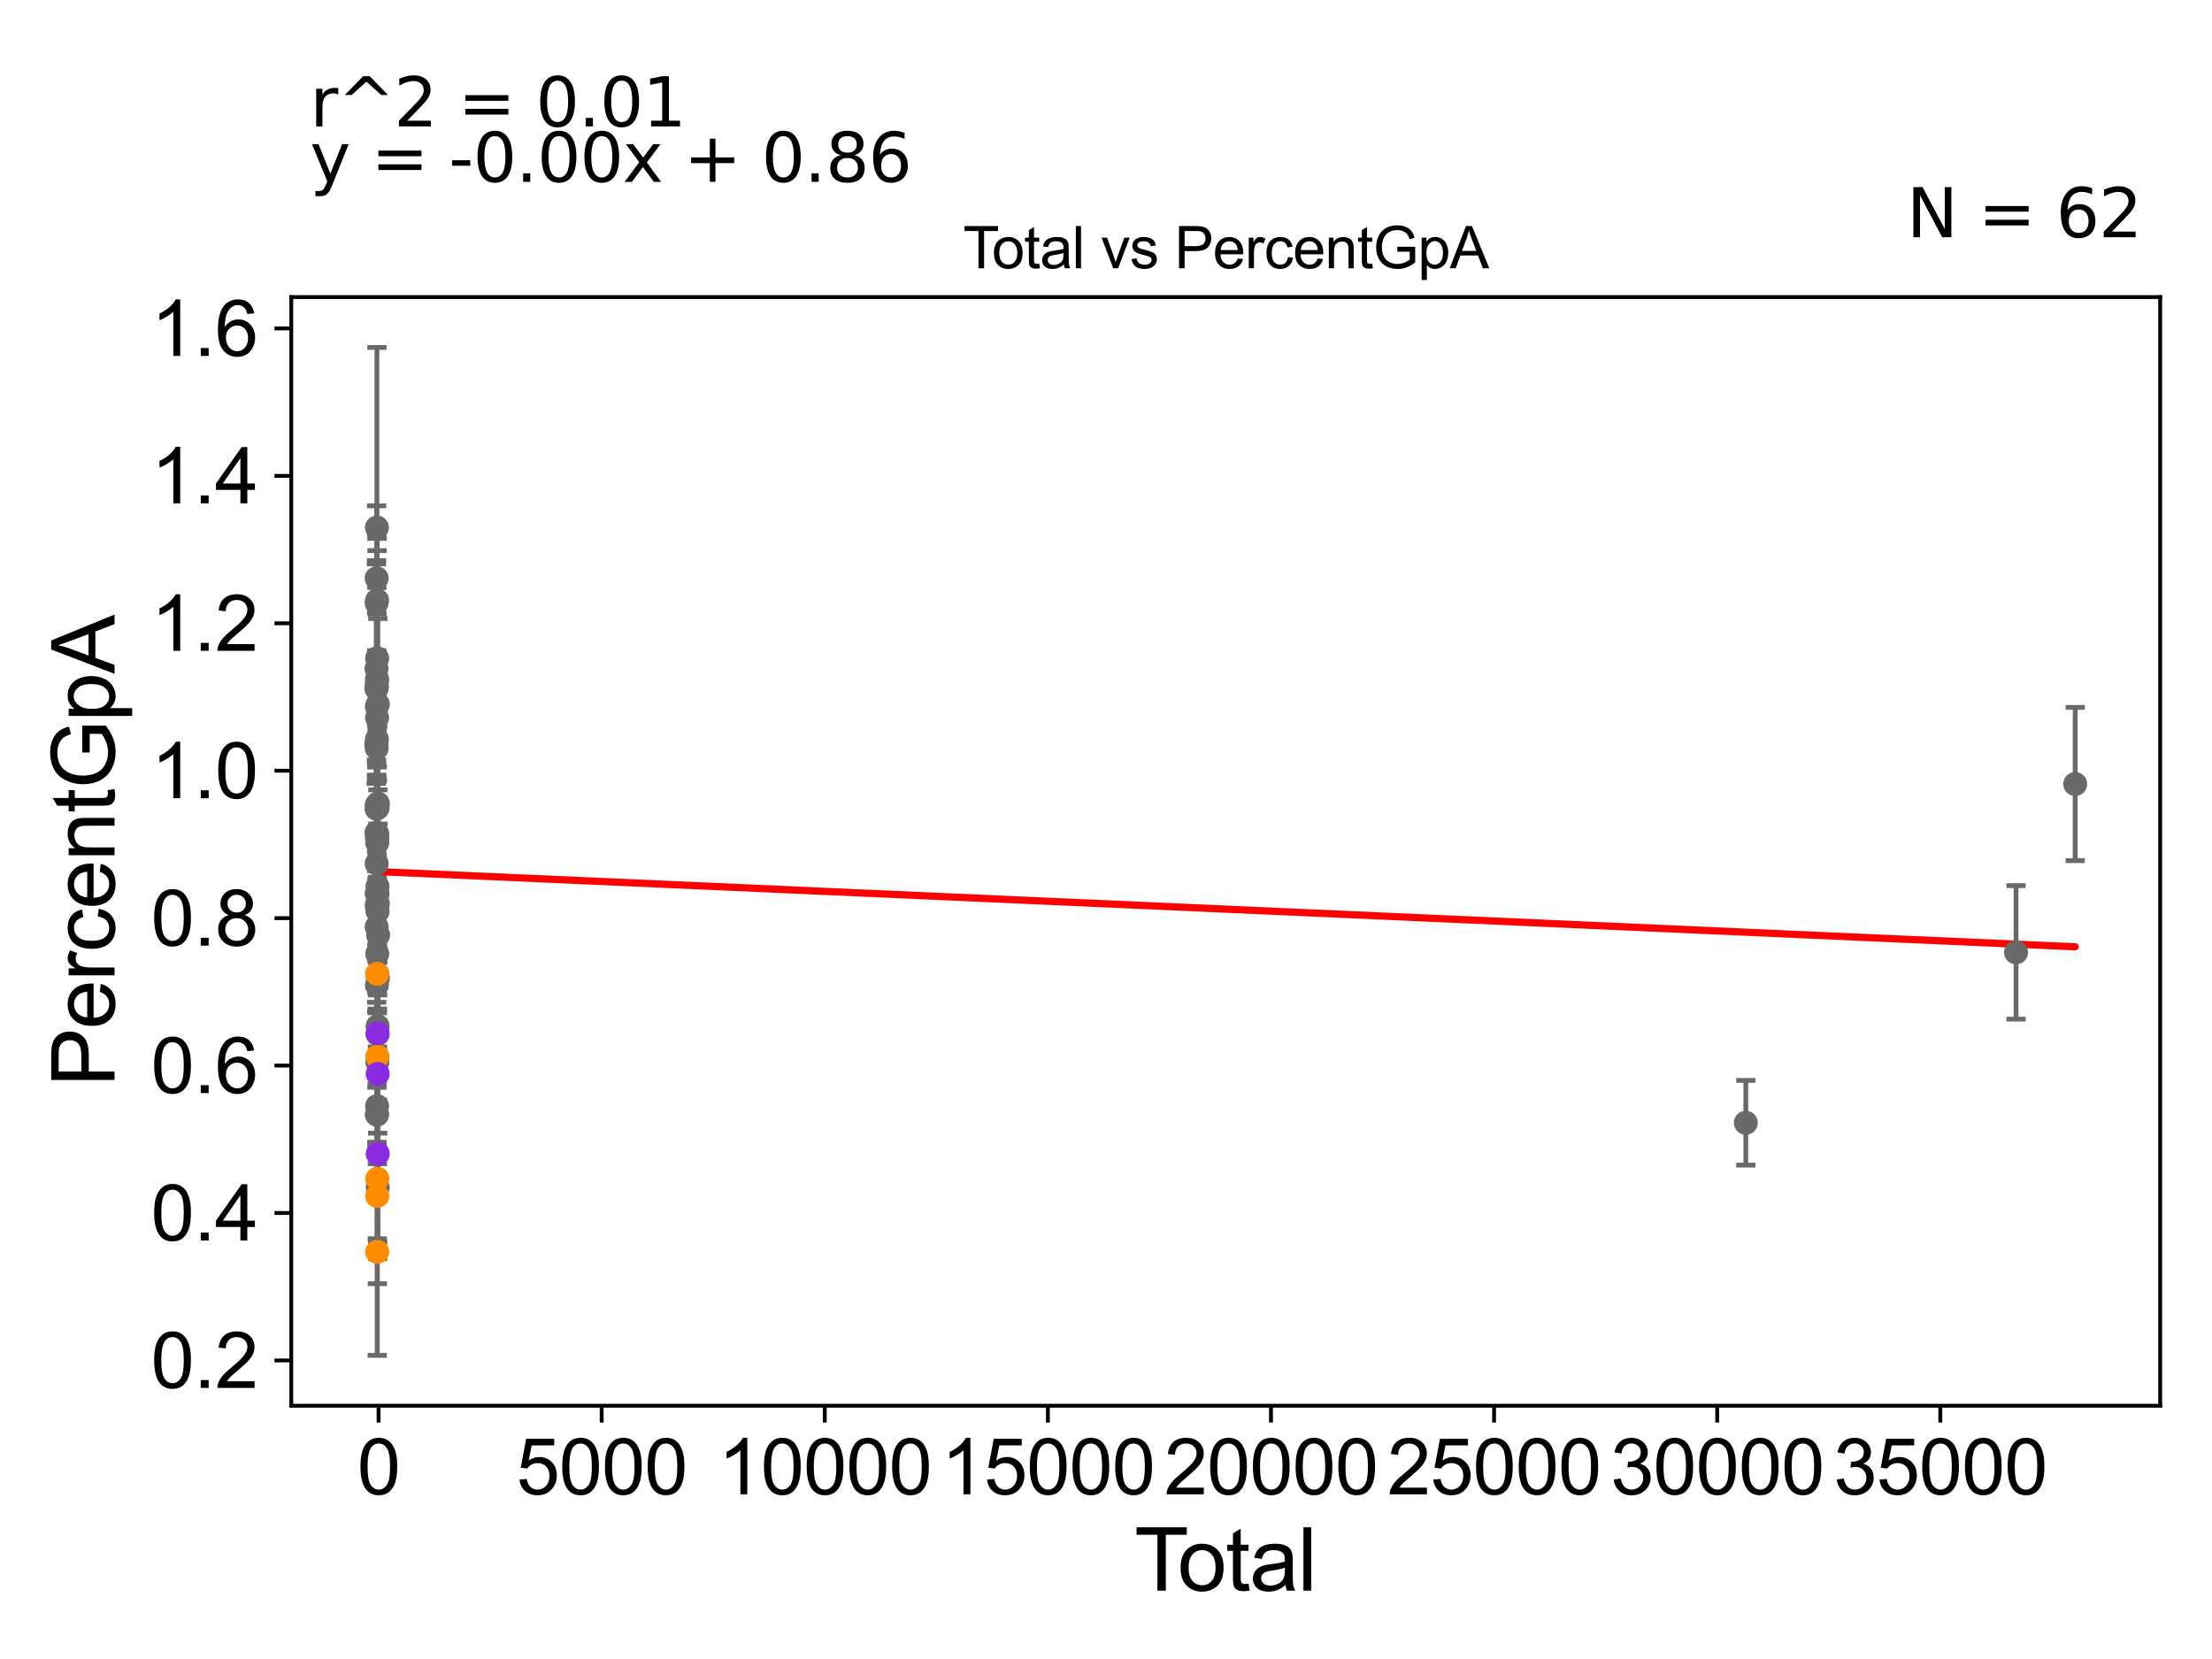 <?xml version="1.0" encoding="utf-8" standalone="no"?>
<!DOCTYPE svg PUBLIC "-//W3C//DTD SVG 1.1//EN"
  "http://www.w3.org/Graphics/SVG/1.1/DTD/svg11.dtd">
<svg xmlns:xlink="http://www.w3.org/1999/xlink" width="460.8pt" height="345.6pt" viewBox="0 0 460.8 345.6" xmlns="http://www.w3.org/2000/svg" version="1.1">
 <defs>
  <style type="text/css">*{stroke-linejoin: round; stroke-linecap: butt}</style>
 </defs>
 <g id="figure_1">
  <g id="patch_1">
   <path d="M 0 345.6 
L 460.8 345.6 
L 460.8 0 
L 0 0 
z
" style="fill: #ffffff"/>
  </g>
  <g id="axes_1">
   <g id="patch_2">
    <path d="M 60.68 292.84 
L 450 292.84 
L 450 61.886 
L 60.68 61.886 
z
" style="fill: #ffffff"/>
   </g>
   <g id="PathCollection_1">
    <defs>
     <path id="m7469d63d79" d="M 0 1.118 
C 0.297 1.118 0.581 1 0.791 0.791 
C 1 0.581 1.118 0.297 1.118 0 
C 1.118 -0.297 1 -0.581 0.791 -0.791 
C 0.581 -1 0.297 -1.118 0 -1.118 
C -0.297 -1.118 -0.581 -1 -0.791 -0.791 
C -1 -0.581 -1.118 -0.297 -1.118 0 
C -1.118 0.297 -1 0.581 -0.791 0.791 
C -0.581 1 -0.297 1.118 0 1.118 
z
" style="stroke: #696969"/>
    </defs>
    <g clip-path="url(#p3b748527e4)">
     <use xlink:href="#m7469d63d79" x="78.376" y="155.015" style="fill: #696969; stroke: #696969"/>
     <use xlink:href="#m7469d63d79" x="78.556" y="230.427" style="fill: #696969; stroke: #696969"/>
     <use xlink:href="#m7469d63d79" x="419.98" y="198.399" style="fill: #696969; stroke: #696969"/>
     <use xlink:href="#m7469d63d79" x="78.567" y="137.132" style="fill: #696969; stroke: #696969"/>
     <use xlink:href="#m7469d63d79" x="78.567" y="175.317" style="fill: #696969; stroke: #696969"/>
     <use xlink:href="#m7469d63d79" x="78.584" y="198.688" style="fill: #696969; stroke: #696969"/>
     <use xlink:href="#m7469d63d79" x="78.594" y="175.524" style="fill: #696969; stroke: #696969"/>
     <use xlink:href="#m7469d63d79" x="78.599" y="173.715" style="fill: #696969; stroke: #696969"/>
     <use xlink:href="#m7469d63d79" x="78.603" y="174.341" style="fill: #696969; stroke: #696969"/>
     <use xlink:href="#m7469d63d79" x="78.605" y="202.89" style="fill: #696969; stroke: #696969"/>
     <use xlink:href="#m7469d63d79" x="78.611" y="221.26" style="fill: #696969; stroke: #696969"/>
     <use xlink:href="#m7469d63d79" x="78.634" y="184.68" style="fill: #696969; stroke: #696969"/>
     <use xlink:href="#m7469d63d79" x="78.65" y="186.19" style="fill: #696969; stroke: #696969"/>
     <use xlink:href="#m7469d63d79" x="78.659" y="189.844" style="fill: #696969; stroke: #696969"/>
     <use xlink:href="#m7469d63d79" x="78.662" y="213.762" style="fill: #696969; stroke: #696969"/>
     <use xlink:href="#m7469d63d79" x="78.666" y="215.44" style="fill: #696969; stroke: #696969"/>
     <use xlink:href="#m7469d63d79" x="78.675" y="168.273" style="fill: #696969; stroke: #696969"/>
     <use xlink:href="#m7469d63d79" x="78.682" y="247.387" style="fill: #696969; stroke: #696969"/>
     <use xlink:href="#m7469d63d79" x="78.712" y="188.233" style="fill: #696969; stroke: #696969"/>
     <use xlink:href="#m7469d63d79" x="78.714" y="146.699" style="fill: #696969; stroke: #696969"/>
     <use xlink:href="#m7469d63d79" x="78.722" y="167.387" style="fill: #696969; stroke: #696969"/>
     <use xlink:href="#m7469d63d79" x="78.732" y="203.781" style="fill: #696969; stroke: #696969"/>
     <use xlink:href="#m7469d63d79" x="78.772" y="194.803" style="fill: #696969; stroke: #696969"/>
     <use xlink:href="#m7469d63d79" x="363.686" y="233.892" style="fill: #696969; stroke: #696969"/>
     <use xlink:href="#m7469d63d79" x="78.555" y="189.227" style="fill: #696969; stroke: #696969"/>
     <use xlink:href="#m7469d63d79" x="78.552" y="125.057" style="fill: #696969; stroke: #696969"/>
     <use xlink:href="#m7469d63d79" x="78.556" y="232.071" style="fill: #696969; stroke: #696969"/>
     <use xlink:href="#m7469d63d79" x="78.55" y="149.499" style="fill: #696969; stroke: #696969"/>
     <use xlink:href="#m7469d63d79" x="78.415" y="143.441" style="fill: #696969; stroke: #696969"/>
     <use xlink:href="#m7469d63d79" x="78.422" y="173.454" style="fill: #696969; stroke: #696969"/>
     <use xlink:href="#m7469d63d79" x="78.436" y="139.257" style="fill: #696969; stroke: #696969"/>
     <use xlink:href="#m7469d63d79" x="78.441" y="155.017" style="fill: #696969; stroke: #696969"/>
     <use xlink:href="#m7469d63d79" x="78.449" y="168.468" style="fill: #696969; stroke: #696969"/>
     <use xlink:href="#m7469d63d79" x="78.454" y="125.583" style="fill: #696969; stroke: #696969"/>
     <use xlink:href="#m7469d63d79" x="78.457" y="143.266" style="fill: #696969; stroke: #696969"/>
     <use xlink:href="#m7469d63d79" x="78.46" y="120.453" style="fill: #696969; stroke: #696969"/>
     <use xlink:href="#m7469d63d79" x="78.464" y="193.1" style="fill: #696969; stroke: #696969"/>
     <use xlink:href="#m7469d63d79" x="78.464" y="186.114" style="fill: #696969; stroke: #696969"/>
     <use xlink:href="#m7469d63d79" x="78.469" y="179.908" style="fill: #696969; stroke: #696969"/>
     <use xlink:href="#m7469d63d79" x="78.472" y="143.019" style="fill: #696969; stroke: #696969"/>
     <use xlink:href="#m7469d63d79" x="78.55" y="167.646" style="fill: #696969; stroke: #696969"/>
     <use xlink:href="#m7469d63d79" x="78.478" y="155.84" style="fill: #696969; stroke: #696969"/>
     <use xlink:href="#m7469d63d79" x="432.304" y="163.323" style="fill: #696969; stroke: #696969"/>
     <use xlink:href="#m7469d63d79" x="78.543" y="141.405" style="fill: #696969; stroke: #696969"/>
     <use xlink:href="#m7469d63d79" x="78.495" y="143.025" style="fill: #696969; stroke: #696969"/>
     <use xlink:href="#m7469d63d79" x="78.505" y="147.166" style="fill: #696969; stroke: #696969"/>
     <use xlink:href="#m7469d63d79" x="78.508" y="167.693" style="fill: #696969; stroke: #696969"/>
     <use xlink:href="#m7469d63d79" x="78.513" y="205.243" style="fill: #696969; stroke: #696969"/>
     <use xlink:href="#m7469d63d79" x="78.531" y="141.991" style="fill: #696969; stroke: #696969"/>
     <use xlink:href="#m7469d63d79" x="78.519" y="232.225" style="fill: #696969; stroke: #696969"/>
     <use xlink:href="#m7469d63d79" x="78.514" y="153.997" style="fill: #696969; stroke: #696969"/>
     <use xlink:href="#m7469d63d79" x="78.487" y="188.514" style="fill: #696969; stroke: #696969"/>
     <use xlink:href="#m7469d63d79" x="78.516" y="109.893" style="fill: #696969; stroke: #696969"/>
     <use xlink:href="#m7469d63d79" x="78.515" y="174.518" style="fill: #696969; stroke: #696969"/>
    </g>
   </g>
   <g id="PathCollection_2">
    <defs>
     <path id="m182f2e631d" d="M 0 1.118 
C 0.297 1.118 0.581 1 0.791 0.791 
C 1 0.581 1.118 0.297 1.118 0 
C 1.118 -0.297 1 -0.581 0.791 -0.791 
C 0.581 -1 0.297 -1.118 0 -1.118 
C -0.297 -1.118 -0.581 -1 -0.791 -0.791 
C -1 -0.581 -1.118 -0.297 -1.118 0 
C -1.118 0.297 -1 0.581 -0.791 0.791 
C -0.581 1 -0.297 1.118 0 1.118 
z
" style="stroke: #ff8c00"/>
    </defs>
    <g clip-path="url(#p3b748527e4)">
     <use xlink:href="#m182f2e631d" x="78.613" y="245.551" style="fill: #ff8c00; stroke: #ff8c00"/>
     <use xlink:href="#m182f2e631d" x="78.578" y="260.776" style="fill: #ff8c00; stroke: #ff8c00"/>
     <use xlink:href="#m182f2e631d" x="78.591" y="249.138" style="fill: #ff8c00; stroke: #ff8c00"/>
     <use xlink:href="#m182f2e631d" x="78.622" y="220.08" style="fill: #ff8c00; stroke: #ff8c00"/>
     <use xlink:href="#m182f2e631d" x="78.57" y="202.871" style="fill: #ff8c00; stroke: #ff8c00"/>
    </g>
   </g>
   <g id="PathCollection_3">
    <defs>
     <path id="m380b9f3a0f" d="M 0 1.118 
C 0.297 1.118 0.581 1 0.791 0.791 
C 1 0.581 1.118 0.297 1.118 0 
C 1.118 -0.297 1 -0.581 0.791 -0.791 
C 0.581 -1 0.297 -1.118 0 -1.118 
C -0.297 -1.118 -0.581 -1 -0.791 -0.791 
C -1 -0.581 -1.118 -0.297 -1.118 0 
C -1.118 0.297 -1 0.581 -0.791 0.791 
C -0.581 1 -0.297 1.118 0 1.118 
z
" style="stroke: #8a2be2"/>
    </defs>
    <g clip-path="url(#p3b748527e4)">
     <use xlink:href="#m380b9f3a0f" x="78.696" y="240.356" style="fill: #8a2be2; stroke: #8a2be2"/>
     <use xlink:href="#m380b9f3a0f" x="78.665" y="215.263" style="fill: #8a2be2; stroke: #8a2be2"/>
     <use xlink:href="#m380b9f3a0f" x="78.68" y="223.712" style="fill: #8a2be2; stroke: #8a2be2"/>
    </g>
   </g>
   <g id="matplotlib.axis_1">
    <g id="xtick_1">
     <g id="line2d_1">
      <defs>
       <path id="mbe12d30ec5" d="M 0 0 
L 0 3.5 
" style="stroke: #000000; stroke-width: 0.8"/>
      </defs>
      <g>
       <use xlink:href="#mbe12d30ec5" x="78.862" y="292.84" style="stroke: #000000; stroke-width: 0.8"/>
      </g>
     </g>
     <g id="text_1">
      <!-- 0 -->
      <g transform="translate(74.413 311.293)scale(0.16 -0.16)">
       <defs>
        <path id="ArialMT-30" d="M 266 2259 
Q 266 3072 433 3567 
Q 600 4063 929 4331 
Q 1259 4600 1759 4600 
Q 2128 4600 2406 4451 
Q 2684 4303 2865 4023 
Q 3047 3744 3150 3342 
Q 3253 2941 3253 2259 
Q 3253 1453 3087 958 
Q 2922 463 2592 192 
Q 2263 -78 1759 -78 
Q 1097 -78 719 397 
Q 266 969 266 2259 
z
M 844 2259 
Q 844 1131 1108 757 
Q 1372 384 1759 384 
Q 2147 384 2411 759 
Q 2675 1134 2675 2259 
Q 2675 3391 2411 3762 
Q 2147 4134 1753 4134 
Q 1366 4134 1134 3806 
Q 844 3388 844 2259 
z
" transform="scale(0.016)"/>
       </defs>
       <use xlink:href="#ArialMT-30"/>
      </g>
     </g>
    </g>
    <g id="xtick_2">
     <g id="line2d_2">
      <g>
       <use xlink:href="#mbe12d30ec5" x="125.339" y="292.84" style="stroke: #000000; stroke-width: 0.8"/>
      </g>
     </g>
     <g id="text_2">
      <!-- 5000 -->
      <g transform="translate(107.544 311.293)scale(0.16 -0.16)">
       <defs>
        <path id="ArialMT-35" d="M 266 1200 
L 856 1250 
Q 922 819 1161 601 
Q 1400 384 1738 384 
Q 2144 384 2425 690 
Q 2706 997 2706 1503 
Q 2706 1984 2436 2262 
Q 2166 2541 1728 2541 
Q 1456 2541 1237 2417 
Q 1019 2294 894 2097 
L 366 2166 
L 809 4519 
L 3088 4519 
L 3088 3981 
L 1259 3981 
L 1013 2750 
Q 1425 3038 1878 3038 
Q 2478 3038 2890 2622 
Q 3303 2206 3303 1553 
Q 3303 931 2941 478 
Q 2500 -78 1738 -78 
Q 1113 -78 717 272 
Q 322 622 266 1200 
z
" transform="scale(0.016)"/>
       </defs>
       <use xlink:href="#ArialMT-35"/>
       <use xlink:href="#ArialMT-30" x="55.615"/>
       <use xlink:href="#ArialMT-30" x="111.23"/>
       <use xlink:href="#ArialMT-30" x="166.846"/>
      </g>
     </g>
    </g>
    <g id="xtick_3">
     <g id="line2d_3">
      <g>
       <use xlink:href="#mbe12d30ec5" x="171.816" y="292.84" style="stroke: #000000; stroke-width: 0.8"/>
      </g>
     </g>
     <g id="text_3">
      <!-- 10000 -->
      <g transform="translate(149.572 311.293)scale(0.16 -0.16)">
       <defs>
        <path id="ArialMT-31" d="M 2384 0 
L 1822 0 
L 1822 3584 
Q 1619 3391 1289 3197 
Q 959 3003 697 2906 
L 697 3450 
Q 1169 3672 1522 3987 
Q 1875 4303 2022 4600 
L 2384 4600 
L 2384 0 
z
" transform="scale(0.016)"/>
       </defs>
       <use xlink:href="#ArialMT-31"/>
       <use xlink:href="#ArialMT-30" x="55.615"/>
       <use xlink:href="#ArialMT-30" x="111.23"/>
       <use xlink:href="#ArialMT-30" x="166.846"/>
       <use xlink:href="#ArialMT-30" x="222.461"/>
      </g>
     </g>
    </g>
    <g id="xtick_4">
     <g id="line2d_4">
      <g>
       <use xlink:href="#mbe12d30ec5" x="218.293" y="292.84" style="stroke: #000000; stroke-width: 0.8"/>
      </g>
     </g>
     <g id="text_4">
      <!-- 15000 -->
      <g transform="translate(196.049 311.293)scale(0.16 -0.16)">
       <use xlink:href="#ArialMT-31"/>
       <use xlink:href="#ArialMT-35" x="55.615"/>
       <use xlink:href="#ArialMT-30" x="111.23"/>
       <use xlink:href="#ArialMT-30" x="166.846"/>
       <use xlink:href="#ArialMT-30" x="222.461"/>
      </g>
     </g>
    </g>
    <g id="xtick_5">
     <g id="line2d_5">
      <g>
       <use xlink:href="#mbe12d30ec5" x="264.77" y="292.84" style="stroke: #000000; stroke-width: 0.8"/>
      </g>
     </g>
     <g id="text_5">
      <!-- 20000 -->
      <g transform="translate(242.526 311.293)scale(0.16 -0.16)">
       <defs>
        <path id="ArialMT-32" d="M 3222 541 
L 3222 0 
L 194 0 
Q 188 203 259 391 
Q 375 700 629 1000 
Q 884 1300 1366 1694 
Q 2113 2306 2375 2664 
Q 2638 3022 2638 3341 
Q 2638 3675 2398 3904 
Q 2159 4134 1775 4134 
Q 1369 4134 1125 3890 
Q 881 3647 878 3216 
L 300 3275 
Q 359 3922 746 4261 
Q 1134 4600 1788 4600 
Q 2447 4600 2831 4234 
Q 3216 3869 3216 3328 
Q 3216 3053 3103 2787 
Q 2991 2522 2730 2228 
Q 2469 1934 1863 1422 
Q 1356 997 1212 845 
Q 1069 694 975 541 
L 3222 541 
z
" transform="scale(0.016)"/>
       </defs>
       <use xlink:href="#ArialMT-32"/>
       <use xlink:href="#ArialMT-30" x="55.615"/>
       <use xlink:href="#ArialMT-30" x="111.23"/>
       <use xlink:href="#ArialMT-30" x="166.846"/>
       <use xlink:href="#ArialMT-30" x="222.461"/>
      </g>
     </g>
    </g>
    <g id="xtick_6">
     <g id="line2d_6">
      <g>
       <use xlink:href="#mbe12d30ec5" x="311.247" y="292.84" style="stroke: #000000; stroke-width: 0.8"/>
      </g>
     </g>
     <g id="text_6">
      <!-- 25000 -->
      <g transform="translate(289.003 311.293)scale(0.16 -0.16)">
       <use xlink:href="#ArialMT-32"/>
       <use xlink:href="#ArialMT-35" x="55.615"/>
       <use xlink:href="#ArialMT-30" x="111.23"/>
       <use xlink:href="#ArialMT-30" x="166.846"/>
       <use xlink:href="#ArialMT-30" x="222.461"/>
      </g>
     </g>
    </g>
    <g id="xtick_7">
     <g id="line2d_7">
      <g>
       <use xlink:href="#mbe12d30ec5" x="357.724" y="292.84" style="stroke: #000000; stroke-width: 0.8"/>
      </g>
     </g>
     <g id="text_7">
      <!-- 30000 -->
      <g transform="translate(335.48 311.293)scale(0.16 -0.16)">
       <defs>
        <path id="ArialMT-33" d="M 269 1209 
L 831 1284 
Q 928 806 1161 595 
Q 1394 384 1728 384 
Q 2125 384 2398 659 
Q 2672 934 2672 1341 
Q 2672 1728 2419 1979 
Q 2166 2231 1775 2231 
Q 1616 2231 1378 2169 
L 1441 2663 
Q 1497 2656 1531 2656 
Q 1891 2656 2178 2843 
Q 2466 3031 2466 3422 
Q 2466 3731 2256 3934 
Q 2047 4138 1716 4138 
Q 1388 4138 1169 3931 
Q 950 3725 888 3313 
L 325 3413 
Q 428 3978 793 4289 
Q 1159 4600 1703 4600 
Q 2078 4600 2393 4439 
Q 2709 4278 2876 4000 
Q 3044 3722 3044 3409 
Q 3044 3113 2884 2869 
Q 2725 2625 2413 2481 
Q 2819 2388 3044 2092 
Q 3269 1797 3269 1353 
Q 3269 753 2831 336 
Q 2394 -81 1725 -81 
Q 1122 -81 723 278 
Q 325 638 269 1209 
z
" transform="scale(0.016)"/>
       </defs>
       <use xlink:href="#ArialMT-33"/>
       <use xlink:href="#ArialMT-30" x="55.615"/>
       <use xlink:href="#ArialMT-30" x="111.23"/>
       <use xlink:href="#ArialMT-30" x="166.846"/>
       <use xlink:href="#ArialMT-30" x="222.461"/>
      </g>
     </g>
    </g>
    <g id="xtick_8">
     <g id="line2d_8">
      <g>
       <use xlink:href="#mbe12d30ec5" x="404.201" y="292.84" style="stroke: #000000; stroke-width: 0.8"/>
      </g>
     </g>
     <g id="text_8">
      <!-- 35000 -->
      <g transform="translate(381.957 311.293)scale(0.16 -0.16)">
       <use xlink:href="#ArialMT-33"/>
       <use xlink:href="#ArialMT-35" x="55.615"/>
       <use xlink:href="#ArialMT-30" x="111.23"/>
       <use xlink:href="#ArialMT-30" x="166.846"/>
       <use xlink:href="#ArialMT-30" x="222.461"/>
      </g>
     </g>
    </g>
    <g id="text_9">
     <!-- Total -->
     <g transform="translate(236.335 331.357)scale(0.18 -0.18)">
      <defs>
       <path id="ArialMT-54" d="M 1659 0 
L 1659 4041 
L 150 4041 
L 150 4581 
L 3781 4581 
L 3781 4041 
L 2266 4041 
L 2266 0 
L 1659 0 
z
" transform="scale(0.016)"/>
       <path id="ArialMT-6f" d="M 213 1659 
Q 213 2581 725 3025 
Q 1153 3394 1769 3394 
Q 2453 3394 2887 2945 
Q 3322 2497 3322 1706 
Q 3322 1066 3130 698 
Q 2938 331 2570 128 
Q 2203 -75 1769 -75 
Q 1072 -75 642 372 
Q 213 819 213 1659 
z
M 791 1659 
Q 791 1022 1069 705 
Q 1347 388 1769 388 
Q 2188 388 2466 706 
Q 2744 1025 2744 1678 
Q 2744 2294 2464 2611 
Q 2184 2928 1769 2928 
Q 1347 2928 1069 2612 
Q 791 2297 791 1659 
z
" transform="scale(0.016)"/>
       <path id="ArialMT-74" d="M 1650 503 
L 1731 6 
Q 1494 -44 1306 -44 
Q 1000 -44 831 53 
Q 663 150 594 308 
Q 525 466 525 972 
L 525 2881 
L 113 2881 
L 113 3319 
L 525 3319 
L 525 4141 
L 1084 4478 
L 1084 3319 
L 1650 3319 
L 1650 2881 
L 1084 2881 
L 1084 941 
Q 1084 700 1114 631 
Q 1144 563 1211 522 
Q 1278 481 1403 481 
Q 1497 481 1650 503 
z
" transform="scale(0.016)"/>
       <path id="ArialMT-61" d="M 2588 409 
Q 2275 144 1986 34 
Q 1697 -75 1366 -75 
Q 819 -75 525 192 
Q 231 459 231 875 
Q 231 1119 342 1320 
Q 453 1522 633 1644 
Q 813 1766 1038 1828 
Q 1203 1872 1538 1913 
Q 2219 1994 2541 2106 
Q 2544 2222 2544 2253 
Q 2544 2597 2384 2738 
Q 2169 2928 1744 2928 
Q 1347 2928 1158 2789 
Q 969 2650 878 2297 
L 328 2372 
Q 403 2725 575 2942 
Q 747 3159 1072 3276 
Q 1397 3394 1825 3394 
Q 2250 3394 2515 3294 
Q 2781 3194 2906 3042 
Q 3031 2891 3081 2659 
Q 3109 2516 3109 2141 
L 3109 1391 
Q 3109 606 3145 398 
Q 3181 191 3288 0 
L 2700 0 
Q 2613 175 2588 409 
z
M 2541 1666 
Q 2234 1541 1622 1453 
Q 1275 1403 1131 1340 
Q 988 1278 909 1158 
Q 831 1038 831 891 
Q 831 666 1001 516 
Q 1172 366 1500 366 
Q 1825 366 2078 508 
Q 2331 650 2450 897 
Q 2541 1088 2541 1459 
L 2541 1666 
z
" transform="scale(0.016)"/>
       <path id="ArialMT-6c" d="M 409 0 
L 409 4581 
L 972 4581 
L 972 0 
L 409 0 
z
" transform="scale(0.016)"/>
      </defs>
      <use xlink:href="#ArialMT-54"/>
      <use xlink:href="#ArialMT-6f" x="49.959"/>
      <use xlink:href="#ArialMT-74" x="105.574"/>
      <use xlink:href="#ArialMT-61" x="133.357"/>
      <use xlink:href="#ArialMT-6c" x="188.973"/>
     </g>
    </g>
   </g>
   <g id="matplotlib.axis_2">
    <g id="ytick_1">
     <g id="line2d_9">
      <defs>
       <path id="m2fd65a5416" d="M 0 0 
L -3.5 0 
" style="stroke: #000000; stroke-width: 0.8"/>
      </defs>
      <g>
       <use xlink:href="#m2fd65a5416" x="60.68" y="283.401" style="stroke: #000000; stroke-width: 0.8"/>
      </g>
     </g>
     <g id="text_10">
      <!-- 0.2 -->
      <g transform="translate(31.44 289.127)scale(0.16 -0.16)">
       <defs>
        <path id="ArialMT-2e" d="M 581 0 
L 581 641 
L 1222 641 
L 1222 0 
L 581 0 
z
" transform="scale(0.016)"/>
       </defs>
       <use xlink:href="#ArialMT-30"/>
       <use xlink:href="#ArialMT-2e" x="55.615"/>
       <use xlink:href="#ArialMT-32" x="83.398"/>
      </g>
     </g>
    </g>
    <g id="ytick_2">
     <g id="line2d_10">
      <g>
       <use xlink:href="#m2fd65a5416" x="60.68" y="252.689" style="stroke: #000000; stroke-width: 0.8"/>
      </g>
     </g>
     <g id="text_11">
      <!-- 0.4 -->
      <g transform="translate(31.44 258.415)scale(0.16 -0.16)">
       <defs>
        <path id="ArialMT-34" d="M 2069 0 
L 2069 1097 
L 81 1097 
L 81 1613 
L 2172 4581 
L 2631 4581 
L 2631 1613 
L 3250 1613 
L 3250 1097 
L 2631 1097 
L 2631 0 
L 2069 0 
z
M 2069 1613 
L 2069 3678 
L 634 1613 
L 2069 1613 
z
" transform="scale(0.016)"/>
       </defs>
       <use xlink:href="#ArialMT-30"/>
       <use xlink:href="#ArialMT-2e" x="55.615"/>
       <use xlink:href="#ArialMT-34" x="83.398"/>
      </g>
     </g>
    </g>
    <g id="ytick_3">
     <g id="line2d_11">
      <g>
       <use xlink:href="#m2fd65a5416" x="60.68" y="221.977" style="stroke: #000000; stroke-width: 0.8"/>
      </g>
     </g>
     <g id="text_12">
      <!-- 0.6 -->
      <g transform="translate(31.44 227.703)scale(0.16 -0.16)">
       <defs>
        <path id="ArialMT-36" d="M 3184 3459 
L 2625 3416 
Q 2550 3747 2413 3897 
Q 2184 4138 1850 4138 
Q 1581 4138 1378 3988 
Q 1113 3794 959 3422 
Q 806 3050 800 2363 
Q 1003 2672 1297 2822 
Q 1591 2972 1913 2972 
Q 2475 2972 2870 2558 
Q 3266 2144 3266 1488 
Q 3266 1056 3080 686 
Q 2894 316 2569 119 
Q 2244 -78 1831 -78 
Q 1128 -78 684 439 
Q 241 956 241 2144 
Q 241 3472 731 4075 
Q 1159 4600 1884 4600 
Q 2425 4600 2770 4297 
Q 3116 3994 3184 3459 
z
M 888 1484 
Q 888 1194 1011 928 
Q 1134 663 1356 523 
Q 1578 384 1822 384 
Q 2178 384 2434 671 
Q 2691 959 2691 1453 
Q 2691 1928 2437 2201 
Q 2184 2475 1800 2475 
Q 1419 2475 1153 2201 
Q 888 1928 888 1484 
z
" transform="scale(0.016)"/>
       </defs>
       <use xlink:href="#ArialMT-30"/>
       <use xlink:href="#ArialMT-2e" x="55.615"/>
       <use xlink:href="#ArialMT-36" x="83.398"/>
      </g>
     </g>
    </g>
    <g id="ytick_4">
     <g id="line2d_12">
      <g>
       <use xlink:href="#m2fd65a5416" x="60.68" y="191.265" style="stroke: #000000; stroke-width: 0.8"/>
      </g>
     </g>
     <g id="text_13">
      <!-- 0.8 -->
      <g transform="translate(31.44 196.991)scale(0.16 -0.16)">
       <defs>
        <path id="ArialMT-38" d="M 1131 2484 
Q 781 2613 612 2850 
Q 444 3088 444 3419 
Q 444 3919 803 4259 
Q 1163 4600 1759 4600 
Q 2359 4600 2725 4251 
Q 3091 3903 3091 3403 
Q 3091 3084 2923 2848 
Q 2756 2613 2416 2484 
Q 2838 2347 3058 2040 
Q 3278 1734 3278 1309 
Q 3278 722 2862 322 
Q 2447 -78 1769 -78 
Q 1091 -78 675 323 
Q 259 725 259 1325 
Q 259 1772 486 2073 
Q 713 2375 1131 2484 
z
M 1019 3438 
Q 1019 3113 1228 2906 
Q 1438 2700 1772 2700 
Q 2097 2700 2305 2904 
Q 2513 3109 2513 3406 
Q 2513 3716 2298 3927 
Q 2084 4138 1766 4138 
Q 1444 4138 1231 3931 
Q 1019 3725 1019 3438 
z
M 838 1322 
Q 838 1081 952 856 
Q 1066 631 1291 507 
Q 1516 384 1775 384 
Q 2178 384 2440 643 
Q 2703 903 2703 1303 
Q 2703 1709 2433 1975 
Q 2163 2241 1756 2241 
Q 1359 2241 1098 1978 
Q 838 1716 838 1322 
z
" transform="scale(0.016)"/>
       </defs>
       <use xlink:href="#ArialMT-30"/>
       <use xlink:href="#ArialMT-2e" x="55.615"/>
       <use xlink:href="#ArialMT-38" x="83.398"/>
      </g>
     </g>
    </g>
    <g id="ytick_5">
     <g id="line2d_13">
      <g>
       <use xlink:href="#m2fd65a5416" x="60.68" y="160.553" style="stroke: #000000; stroke-width: 0.8"/>
      </g>
     </g>
     <g id="text_14">
      <!-- 1.0 -->
      <g transform="translate(31.44 166.279)scale(0.16 -0.16)">
       <use xlink:href="#ArialMT-31"/>
       <use xlink:href="#ArialMT-2e" x="55.615"/>
       <use xlink:href="#ArialMT-30" x="83.398"/>
      </g>
     </g>
    </g>
    <g id="ytick_6">
     <g id="line2d_14">
      <g>
       <use xlink:href="#m2fd65a5416" x="60.68" y="129.841" style="stroke: #000000; stroke-width: 0.8"/>
      </g>
     </g>
     <g id="text_15">
      <!-- 1.2 -->
      <g transform="translate(31.44 135.567)scale(0.16 -0.16)">
       <use xlink:href="#ArialMT-31"/>
       <use xlink:href="#ArialMT-2e" x="55.615"/>
       <use xlink:href="#ArialMT-32" x="83.398"/>
      </g>
     </g>
    </g>
    <g id="ytick_7">
     <g id="line2d_15">
      <g>
       <use xlink:href="#m2fd65a5416" x="60.68" y="99.129" style="stroke: #000000; stroke-width: 0.8"/>
      </g>
     </g>
     <g id="text_16">
      <!-- 1.4 -->
      <g transform="translate(31.44 104.856)scale(0.16 -0.16)">
       <use xlink:href="#ArialMT-31"/>
       <use xlink:href="#ArialMT-2e" x="55.615"/>
       <use xlink:href="#ArialMT-34" x="83.398"/>
      </g>
     </g>
    </g>
    <g id="ytick_8">
     <g id="line2d_16">
      <g>
       <use xlink:href="#m2fd65a5416" x="60.68" y="68.417" style="stroke: #000000; stroke-width: 0.8"/>
      </g>
     </g>
     <g id="text_17">
      <!-- 1.6 -->
      <g transform="translate(31.44 74.144)scale(0.16 -0.16)">
       <use xlink:href="#ArialMT-31"/>
       <use xlink:href="#ArialMT-2e" x="55.615"/>
       <use xlink:href="#ArialMT-36" x="83.398"/>
      </g>
     </g>
    </g>
    <g id="text_18">
     <!-- PercentGpA -->
     <g transform="translate(23.863 226.386)rotate(-90)scale(0.18 -0.18)">
      <defs>
       <path id="ArialMT-50" d="M 494 0 
L 494 4581 
L 2222 4581 
Q 2678 4581 2919 4538 
Q 3256 4481 3484 4323 
Q 3713 4166 3852 3881 
Q 3991 3597 3991 3256 
Q 3991 2672 3619 2267 
Q 3247 1863 2275 1863 
L 1100 1863 
L 1100 0 
L 494 0 
z
M 1100 2403 
L 2284 2403 
Q 2872 2403 3119 2622 
Q 3366 2841 3366 3238 
Q 3366 3525 3220 3729 
Q 3075 3934 2838 4000 
Q 2684 4041 2272 4041 
L 1100 4041 
L 1100 2403 
z
" transform="scale(0.016)"/>
       <path id="ArialMT-65" d="M 2694 1069 
L 3275 997 
Q 3138 488 2766 206 
Q 2394 -75 1816 -75 
Q 1088 -75 661 373 
Q 234 822 234 1631 
Q 234 2469 665 2931 
Q 1097 3394 1784 3394 
Q 2450 3394 2872 2941 
Q 3294 2488 3294 1666 
Q 3294 1616 3291 1516 
L 816 1516 
Q 847 969 1125 678 
Q 1403 388 1819 388 
Q 2128 388 2347 550 
Q 2566 713 2694 1069 
z
M 847 1978 
L 2700 1978 
Q 2663 2397 2488 2606 
Q 2219 2931 1791 2931 
Q 1403 2931 1139 2672 
Q 875 2413 847 1978 
z
" transform="scale(0.016)"/>
       <path id="ArialMT-72" d="M 416 0 
L 416 3319 
L 922 3319 
L 922 2816 
Q 1116 3169 1280 3281 
Q 1444 3394 1641 3394 
Q 1925 3394 2219 3213 
L 2025 2691 
Q 1819 2813 1613 2813 
Q 1428 2813 1281 2702 
Q 1134 2591 1072 2394 
Q 978 2094 978 1738 
L 978 0 
L 416 0 
z
" transform="scale(0.016)"/>
       <path id="ArialMT-63" d="M 2588 1216 
L 3141 1144 
Q 3050 572 2676 248 
Q 2303 -75 1759 -75 
Q 1078 -75 664 370 
Q 250 816 250 1647 
Q 250 2184 428 2587 
Q 606 2991 970 3192 
Q 1334 3394 1763 3394 
Q 2303 3394 2647 3120 
Q 2991 2847 3088 2344 
L 2541 2259 
Q 2463 2594 2264 2762 
Q 2066 2931 1784 2931 
Q 1359 2931 1093 2626 
Q 828 2322 828 1663 
Q 828 994 1084 691 
Q 1341 388 1753 388 
Q 2084 388 2306 591 
Q 2528 794 2588 1216 
z
" transform="scale(0.016)"/>
       <path id="ArialMT-6e" d="M 422 0 
L 422 3319 
L 928 3319 
L 928 2847 
Q 1294 3394 1984 3394 
Q 2284 3394 2536 3286 
Q 2788 3178 2913 3003 
Q 3038 2828 3088 2588 
Q 3119 2431 3119 2041 
L 3119 0 
L 2556 0 
L 2556 2019 
Q 2556 2363 2490 2533 
Q 2425 2703 2258 2804 
Q 2091 2906 1866 2906 
Q 1506 2906 1245 2678 
Q 984 2450 984 1813 
L 984 0 
L 422 0 
z
" transform="scale(0.016)"/>
       <path id="ArialMT-47" d="M 2638 1797 
L 2638 2334 
L 4578 2338 
L 4578 638 
Q 4131 281 3656 101 
Q 3181 -78 2681 -78 
Q 2006 -78 1454 211 
Q 903 500 622 1047 
Q 341 1594 341 2269 
Q 341 2938 620 3517 
Q 900 4097 1425 4378 
Q 1950 4659 2634 4659 
Q 3131 4659 3532 4498 
Q 3934 4338 4162 4050 
Q 4391 3763 4509 3300 
L 3963 3150 
Q 3859 3500 3706 3700 
Q 3553 3900 3268 4020 
Q 2984 4141 2638 4141 
Q 2222 4141 1919 4014 
Q 1616 3888 1430 3681 
Q 1244 3475 1141 3228 
Q 966 2803 966 2306 
Q 966 1694 1177 1281 
Q 1388 869 1791 669 
Q 2194 469 2647 469 
Q 3041 469 3416 620 
Q 3791 772 3984 944 
L 3984 1797 
L 2638 1797 
z
" transform="scale(0.016)"/>
       <path id="ArialMT-70" d="M 422 -1272 
L 422 3319 
L 934 3319 
L 934 2888 
Q 1116 3141 1344 3267 
Q 1572 3394 1897 3394 
Q 2322 3394 2647 3175 
Q 2972 2956 3137 2557 
Q 3303 2159 3303 1684 
Q 3303 1175 3120 767 
Q 2938 359 2589 142 
Q 2241 -75 1856 -75 
Q 1575 -75 1351 44 
Q 1128 163 984 344 
L 984 -1272 
L 422 -1272 
z
M 931 1641 
Q 931 1000 1190 694 
Q 1450 388 1819 388 
Q 2194 388 2461 705 
Q 2728 1022 2728 1688 
Q 2728 2322 2467 2637 
Q 2206 2953 1844 2953 
Q 1484 2953 1207 2617 
Q 931 2281 931 1641 
z
" transform="scale(0.016)"/>
       <path id="ArialMT-41" d="M -9 0 
L 1750 4581 
L 2403 4581 
L 4278 0 
L 3588 0 
L 3053 1388 
L 1138 1388 
L 634 0 
L -9 0 
z
M 1313 1881 
L 2866 1881 
L 2388 3150 
Q 2169 3728 2063 4100 
Q 1975 3659 1816 3225 
L 1313 1881 
z
" transform="scale(0.016)"/>
      </defs>
      <use xlink:href="#ArialMT-50"/>
      <use xlink:href="#ArialMT-65" x="66.699"/>
      <use xlink:href="#ArialMT-72" x="122.314"/>
      <use xlink:href="#ArialMT-63" x="155.615"/>
      <use xlink:href="#ArialMT-65" x="205.615"/>
      <use xlink:href="#ArialMT-6e" x="261.23"/>
      <use xlink:href="#ArialMT-74" x="316.846"/>
      <use xlink:href="#ArialMT-47" x="344.629"/>
      <use xlink:href="#ArialMT-70" x="422.412"/>
      <use xlink:href="#ArialMT-41" x="478.027"/>
     </g>
    </g>
   </g>
   <g id="LineCollection_1">
    <path d="M 78.376 163.217 
L 78.376 146.813 
" clip-path="url(#p3b748527e4)" style="fill: none; stroke: #696969"/>
    <path d="M 78.556 239.008 
L 78.556 221.846 
" clip-path="url(#p3b748527e4)" style="fill: none; stroke: #696969"/>
    <path d="M 419.98 212.307 
L 419.98 184.491 
" clip-path="url(#p3b748527e4)" style="fill: none; stroke: #696969"/>
    <path d="M 78.567 162.145 
L 78.567 112.118 
" clip-path="url(#p3b748527e4)" style="fill: none; stroke: #696969"/>
    <path d="M 78.567 194.946 
L 78.567 155.689 
" clip-path="url(#p3b748527e4)" style="fill: none; stroke: #696969"/>
    <path d="M 78.584 210.268 
L 78.584 187.108 
" clip-path="url(#p3b748527e4)" style="fill: none; stroke: #696969"/>
    <path d="M 78.594 182.748 
L 78.594 168.299 
" clip-path="url(#p3b748527e4)" style="fill: none; stroke: #696969"/>
    <path d="M 78.599 187.721 
L 78.599 159.709 
" clip-path="url(#p3b748527e4)" style="fill: none; stroke: #696969"/>
    <path d="M 78.603 185.997 
L 78.603 162.685 
" clip-path="url(#p3b748527e4)" style="fill: none; stroke: #696969"/>
    <path d="M 78.605 210.195 
L 78.605 195.585 
" clip-path="url(#p3b748527e4)" style="fill: none; stroke: #696969"/>
    <path d="M 78.611 242.429 
L 78.611 200.09 
" clip-path="url(#p3b748527e4)" style="fill: none; stroke: #696969"/>
    <path d="M 78.634 218.11 
L 78.634 151.25 
" clip-path="url(#p3b748527e4)" style="fill: none; stroke: #696969"/>
    <path d="M 78.65 221.106 
L 78.65 151.274 
" clip-path="url(#p3b748527e4)" style="fill: none; stroke: #696969"/>
    <path d="M 78.659 200.497 
L 78.659 179.192 
" clip-path="url(#p3b748527e4)" style="fill: none; stroke: #696969"/>
    <path d="M 78.662 230.42 
L 78.662 197.103 
" clip-path="url(#p3b748527e4)" style="fill: none; stroke: #696969"/>
    <path d="M 78.666 223.609 
L 78.666 207.271 
" clip-path="url(#p3b748527e4)" style="fill: none; stroke: #696969"/>
    <path d="M 78.675 189.144 
L 78.675 147.401 
" clip-path="url(#p3b748527e4)" style="fill: none; stroke: #696969"/>
    <path d="M 78.682 258.713 
L 78.682 236.06 
" clip-path="url(#p3b748527e4)" style="fill: none; stroke: #696969"/>
    <path d="M 78.712 204.805 
L 78.712 171.661 
" clip-path="url(#p3b748527e4)" style="fill: none; stroke: #696969"/>
    <path d="M 78.714 164.544 
L 78.714 128.855 
" clip-path="url(#p3b748527e4)" style="fill: none; stroke: #696969"/>
    <path d="M 78.722 185.395 
L 78.722 149.38 
" clip-path="url(#p3b748527e4)" style="fill: none; stroke: #696969"/>
    <path d="M 78.732 212.719 
L 78.732 194.843 
" clip-path="url(#p3b748527e4)" style="fill: none; stroke: #696969"/>
    <path d="M 78.772 205.55 
L 78.772 184.055 
" clip-path="url(#p3b748527e4)" style="fill: none; stroke: #696969"/>
    <path d="M 363.686 242.715 
L 363.686 225.069 
" clip-path="url(#p3b748527e4)" style="fill: none; stroke: #696969"/>
    <path d="M 78.555 200.241 
L 78.555 178.213 
" clip-path="url(#p3b748527e4)" style="fill: none; stroke: #696969"/>
    <path d="M 78.552 137.958 
L 78.552 112.156 
" clip-path="url(#p3b748527e4)" style="fill: none; stroke: #696969"/>
    <path d="M 78.556 238.249 
L 78.556 225.892 
" clip-path="url(#p3b748527e4)" style="fill: none; stroke: #696969"/>
    <path d="M 78.55 154.26 
L 78.55 144.739 
" clip-path="url(#p3b748527e4)" style="fill: none; stroke: #696969"/>
    <path d="M 78.415 169.403 
L 78.415 117.479 
" clip-path="url(#p3b748527e4)" style="fill: none; stroke: #696969"/>
    <path d="M 78.422 188.606 
L 78.422 158.303 
" clip-path="url(#p3b748527e4)" style="fill: none; stroke: #696969"/>
    <path d="M 78.436 161.736 
L 78.436 116.779 
" clip-path="url(#p3b748527e4)" style="fill: none; stroke: #696969"/>
    <path d="M 78.441 162.708 
L 78.441 147.325 
" clip-path="url(#p3b748527e4)" style="fill: none; stroke: #696969"/>
    <path d="M 78.449 181.36 
L 78.449 155.576 
" clip-path="url(#p3b748527e4)" style="fill: none; stroke: #696969"/>
    <path d="M 78.454 139.966 
L 78.454 111.201 
" clip-path="url(#p3b748527e4)" style="fill: none; stroke: #696969"/>
    <path d="M 78.457 159.003 
L 78.457 127.53 
" clip-path="url(#p3b748527e4)" style="fill: none; stroke: #696969"/>
    <path d="M 78.46 135.538 
L 78.46 105.368 
" clip-path="url(#p3b748527e4)" style="fill: none; stroke: #696969"/>
    <path d="M 78.464 210.801 
L 78.464 175.398 
" clip-path="url(#p3b748527e4)" style="fill: none; stroke: #696969"/>
    <path d="M 78.464 194.856 
L 78.464 177.371 
" clip-path="url(#p3b748527e4)" style="fill: none; stroke: #696969"/>
    <path d="M 78.469 208.801 
L 78.469 151.015 
" clip-path="url(#p3b748527e4)" style="fill: none; stroke: #696969"/>
    <path d="M 78.472 161.478 
L 78.472 124.56 
" clip-path="url(#p3b748527e4)" style="fill: none; stroke: #696969"/>
    <path d="M 78.55 183.339 
L 78.55 151.953 
" clip-path="url(#p3b748527e4)" style="fill: none; stroke: #696969"/>
    <path d="M 78.478 173.142 
L 78.478 138.538 
" clip-path="url(#p3b748527e4)" style="fill: none; stroke: #696969"/>
    <path d="M 432.304 179.285 
L 432.304 147.361 
" clip-path="url(#p3b748527e4)" style="fill: none; stroke: #696969"/>
    <path d="M 78.543 168.114 
L 78.543 114.696 
" clip-path="url(#p3b748527e4)" style="fill: none; stroke: #696969"/>
    <path d="M 78.495 159.773 
L 78.495 126.277 
" clip-path="url(#p3b748527e4)" style="fill: none; stroke: #696969"/>
    <path d="M 78.505 174.705 
L 78.505 119.628 
" clip-path="url(#p3b748527e4)" style="fill: none; stroke: #696969"/>
    <path d="M 78.508 185.48 
L 78.508 149.906 
" clip-path="url(#p3b748527e4)" style="fill: none; stroke: #696969"/>
    <path d="M 78.513 213.71 
L 78.513 196.775 
" clip-path="url(#p3b748527e4)" style="fill: none; stroke: #696969"/>
    <path d="M 78.531 156.081 
L 78.531 127.901 
" clip-path="url(#p3b748527e4)" style="fill: none; stroke: #696969"/>
    <path d="M 78.519 237.942 
L 78.519 226.507 
" clip-path="url(#p3b748527e4)" style="fill: none; stroke: #696969"/>
    <path d="M 78.514 185.585 
L 78.514 122.41 
" clip-path="url(#p3b748527e4)" style="fill: none; stroke: #696969"/>
    <path d="M 78.487 203.928 
L 78.487 173.101 
" clip-path="url(#p3b748527e4)" style="fill: none; stroke: #696969"/>
    <path d="M 78.516 147.402 
L 78.516 72.384 
" clip-path="url(#p3b748527e4)" style="fill: none; stroke: #696969"/>
    <path d="M 78.515 206.794 
L 78.515 142.241 
" clip-path="url(#p3b748527e4)" style="fill: none; stroke: #696969"/>
   </g>
   <g id="line2d_17">
    <defs>
     <path id="m26ff7fe950" d="M 2 0 
L -2 -0 
" style="stroke: #696969"/>
    </defs>
    <g clip-path="url(#p3b748527e4)">
     <use xlink:href="#m26ff7fe950" x="78.376" y="163.217" style="fill: #696969; stroke: #696969"/>
     <use xlink:href="#m26ff7fe950" x="78.556" y="239.008" style="fill: #696969; stroke: #696969"/>
     <use xlink:href="#m26ff7fe950" x="419.98" y="212.307" style="fill: #696969; stroke: #696969"/>
     <use xlink:href="#m26ff7fe950" x="78.567" y="162.145" style="fill: #696969; stroke: #696969"/>
     <use xlink:href="#m26ff7fe950" x="78.567" y="194.946" style="fill: #696969; stroke: #696969"/>
     <use xlink:href="#m26ff7fe950" x="78.584" y="210.268" style="fill: #696969; stroke: #696969"/>
     <use xlink:href="#m26ff7fe950" x="78.594" y="182.748" style="fill: #696969; stroke: #696969"/>
     <use xlink:href="#m26ff7fe950" x="78.599" y="187.721" style="fill: #696969; stroke: #696969"/>
     <use xlink:href="#m26ff7fe950" x="78.603" y="185.997" style="fill: #696969; stroke: #696969"/>
     <use xlink:href="#m26ff7fe950" x="78.605" y="210.195" style="fill: #696969; stroke: #696969"/>
     <use xlink:href="#m26ff7fe950" x="78.611" y="242.429" style="fill: #696969; stroke: #696969"/>
     <use xlink:href="#m26ff7fe950" x="78.634" y="218.11" style="fill: #696969; stroke: #696969"/>
     <use xlink:href="#m26ff7fe950" x="78.65" y="221.106" style="fill: #696969; stroke: #696969"/>
     <use xlink:href="#m26ff7fe950" x="78.659" y="200.497" style="fill: #696969; stroke: #696969"/>
     <use xlink:href="#m26ff7fe950" x="78.662" y="230.42" style="fill: #696969; stroke: #696969"/>
     <use xlink:href="#m26ff7fe950" x="78.666" y="223.609" style="fill: #696969; stroke: #696969"/>
     <use xlink:href="#m26ff7fe950" x="78.675" y="189.144" style="fill: #696969; stroke: #696969"/>
     <use xlink:href="#m26ff7fe950" x="78.682" y="258.713" style="fill: #696969; stroke: #696969"/>
     <use xlink:href="#m26ff7fe950" x="78.712" y="204.805" style="fill: #696969; stroke: #696969"/>
     <use xlink:href="#m26ff7fe950" x="78.714" y="164.544" style="fill: #696969; stroke: #696969"/>
     <use xlink:href="#m26ff7fe950" x="78.722" y="185.395" style="fill: #696969; stroke: #696969"/>
     <use xlink:href="#m26ff7fe950" x="78.732" y="212.719" style="fill: #696969; stroke: #696969"/>
     <use xlink:href="#m26ff7fe950" x="78.772" y="205.55" style="fill: #696969; stroke: #696969"/>
     <use xlink:href="#m26ff7fe950" x="363.686" y="242.715" style="fill: #696969; stroke: #696969"/>
     <use xlink:href="#m26ff7fe950" x="78.555" y="200.241" style="fill: #696969; stroke: #696969"/>
     <use xlink:href="#m26ff7fe950" x="78.552" y="137.958" style="fill: #696969; stroke: #696969"/>
     <use xlink:href="#m26ff7fe950" x="78.556" y="238.249" style="fill: #696969; stroke: #696969"/>
     <use xlink:href="#m26ff7fe950" x="78.55" y="154.26" style="fill: #696969; stroke: #696969"/>
     <use xlink:href="#m26ff7fe950" x="78.415" y="169.403" style="fill: #696969; stroke: #696969"/>
     <use xlink:href="#m26ff7fe950" x="78.422" y="188.606" style="fill: #696969; stroke: #696969"/>
     <use xlink:href="#m26ff7fe950" x="78.436" y="161.736" style="fill: #696969; stroke: #696969"/>
     <use xlink:href="#m26ff7fe950" x="78.441" y="162.708" style="fill: #696969; stroke: #696969"/>
     <use xlink:href="#m26ff7fe950" x="78.449" y="181.36" style="fill: #696969; stroke: #696969"/>
     <use xlink:href="#m26ff7fe950" x="78.454" y="139.966" style="fill: #696969; stroke: #696969"/>
     <use xlink:href="#m26ff7fe950" x="78.457" y="159.003" style="fill: #696969; stroke: #696969"/>
     <use xlink:href="#m26ff7fe950" x="78.46" y="135.538" style="fill: #696969; stroke: #696969"/>
     <use xlink:href="#m26ff7fe950" x="78.464" y="210.801" style="fill: #696969; stroke: #696969"/>
     <use xlink:href="#m26ff7fe950" x="78.464" y="194.856" style="fill: #696969; stroke: #696969"/>
     <use xlink:href="#m26ff7fe950" x="78.469" y="208.801" style="fill: #696969; stroke: #696969"/>
     <use xlink:href="#m26ff7fe950" x="78.472" y="161.478" style="fill: #696969; stroke: #696969"/>
     <use xlink:href="#m26ff7fe950" x="78.55" y="183.339" style="fill: #696969; stroke: #696969"/>
     <use xlink:href="#m26ff7fe950" x="78.478" y="173.142" style="fill: #696969; stroke: #696969"/>
     <use xlink:href="#m26ff7fe950" x="432.304" y="179.285" style="fill: #696969; stroke: #696969"/>
     <use xlink:href="#m26ff7fe950" x="78.543" y="168.114" style="fill: #696969; stroke: #696969"/>
     <use xlink:href="#m26ff7fe950" x="78.495" y="159.773" style="fill: #696969; stroke: #696969"/>
     <use xlink:href="#m26ff7fe950" x="78.505" y="174.705" style="fill: #696969; stroke: #696969"/>
     <use xlink:href="#m26ff7fe950" x="78.508" y="185.48" style="fill: #696969; stroke: #696969"/>
     <use xlink:href="#m26ff7fe950" x="78.513" y="213.71" style="fill: #696969; stroke: #696969"/>
     <use xlink:href="#m26ff7fe950" x="78.531" y="156.081" style="fill: #696969; stroke: #696969"/>
     <use xlink:href="#m26ff7fe950" x="78.519" y="237.942" style="fill: #696969; stroke: #696969"/>
     <use xlink:href="#m26ff7fe950" x="78.514" y="185.585" style="fill: #696969; stroke: #696969"/>
     <use xlink:href="#m26ff7fe950" x="78.487" y="203.928" style="fill: #696969; stroke: #696969"/>
     <use xlink:href="#m26ff7fe950" x="78.516" y="147.402" style="fill: #696969; stroke: #696969"/>
     <use xlink:href="#m26ff7fe950" x="78.515" y="206.794" style="fill: #696969; stroke: #696969"/>
    </g>
   </g>
   <g id="line2d_18">
    <g clip-path="url(#p3b748527e4)">
     <use xlink:href="#m26ff7fe950" x="78.376" y="146.813" style="fill: #696969; stroke: #696969"/>
     <use xlink:href="#m26ff7fe950" x="78.556" y="221.846" style="fill: #696969; stroke: #696969"/>
     <use xlink:href="#m26ff7fe950" x="419.98" y="184.491" style="fill: #696969; stroke: #696969"/>
     <use xlink:href="#m26ff7fe950" x="78.567" y="112.118" style="fill: #696969; stroke: #696969"/>
     <use xlink:href="#m26ff7fe950" x="78.567" y="155.689" style="fill: #696969; stroke: #696969"/>
     <use xlink:href="#m26ff7fe950" x="78.584" y="187.108" style="fill: #696969; stroke: #696969"/>
     <use xlink:href="#m26ff7fe950" x="78.594" y="168.299" style="fill: #696969; stroke: #696969"/>
     <use xlink:href="#m26ff7fe950" x="78.599" y="159.709" style="fill: #696969; stroke: #696969"/>
     <use xlink:href="#m26ff7fe950" x="78.603" y="162.685" style="fill: #696969; stroke: #696969"/>
     <use xlink:href="#m26ff7fe950" x="78.605" y="195.585" style="fill: #696969; stroke: #696969"/>
     <use xlink:href="#m26ff7fe950" x="78.611" y="200.09" style="fill: #696969; stroke: #696969"/>
     <use xlink:href="#m26ff7fe950" x="78.634" y="151.25" style="fill: #696969; stroke: #696969"/>
     <use xlink:href="#m26ff7fe950" x="78.65" y="151.274" style="fill: #696969; stroke: #696969"/>
     <use xlink:href="#m26ff7fe950" x="78.659" y="179.192" style="fill: #696969; stroke: #696969"/>
     <use xlink:href="#m26ff7fe950" x="78.662" y="197.103" style="fill: #696969; stroke: #696969"/>
     <use xlink:href="#m26ff7fe950" x="78.666" y="207.271" style="fill: #696969; stroke: #696969"/>
     <use xlink:href="#m26ff7fe950" x="78.675" y="147.401" style="fill: #696969; stroke: #696969"/>
     <use xlink:href="#m26ff7fe950" x="78.682" y="236.06" style="fill: #696969; stroke: #696969"/>
     <use xlink:href="#m26ff7fe950" x="78.712" y="171.661" style="fill: #696969; stroke: #696969"/>
     <use xlink:href="#m26ff7fe950" x="78.714" y="128.855" style="fill: #696969; stroke: #696969"/>
     <use xlink:href="#m26ff7fe950" x="78.722" y="149.38" style="fill: #696969; stroke: #696969"/>
     <use xlink:href="#m26ff7fe950" x="78.732" y="194.843" style="fill: #696969; stroke: #696969"/>
     <use xlink:href="#m26ff7fe950" x="78.772" y="184.055" style="fill: #696969; stroke: #696969"/>
     <use xlink:href="#m26ff7fe950" x="363.686" y="225.069" style="fill: #696969; stroke: #696969"/>
     <use xlink:href="#m26ff7fe950" x="78.555" y="178.213" style="fill: #696969; stroke: #696969"/>
     <use xlink:href="#m26ff7fe950" x="78.552" y="112.156" style="fill: #696969; stroke: #696969"/>
     <use xlink:href="#m26ff7fe950" x="78.556" y="225.892" style="fill: #696969; stroke: #696969"/>
     <use xlink:href="#m26ff7fe950" x="78.55" y="144.739" style="fill: #696969; stroke: #696969"/>
     <use xlink:href="#m26ff7fe950" x="78.415" y="117.479" style="fill: #696969; stroke: #696969"/>
     <use xlink:href="#m26ff7fe950" x="78.422" y="158.303" style="fill: #696969; stroke: #696969"/>
     <use xlink:href="#m26ff7fe950" x="78.436" y="116.779" style="fill: #696969; stroke: #696969"/>
     <use xlink:href="#m26ff7fe950" x="78.441" y="147.325" style="fill: #696969; stroke: #696969"/>
     <use xlink:href="#m26ff7fe950" x="78.449" y="155.576" style="fill: #696969; stroke: #696969"/>
     <use xlink:href="#m26ff7fe950" x="78.454" y="111.201" style="fill: #696969; stroke: #696969"/>
     <use xlink:href="#m26ff7fe950" x="78.457" y="127.53" style="fill: #696969; stroke: #696969"/>
     <use xlink:href="#m26ff7fe950" x="78.46" y="105.368" style="fill: #696969; stroke: #696969"/>
     <use xlink:href="#m26ff7fe950" x="78.464" y="175.398" style="fill: #696969; stroke: #696969"/>
     <use xlink:href="#m26ff7fe950" x="78.464" y="177.371" style="fill: #696969; stroke: #696969"/>
     <use xlink:href="#m26ff7fe950" x="78.469" y="151.015" style="fill: #696969; stroke: #696969"/>
     <use xlink:href="#m26ff7fe950" x="78.472" y="124.56" style="fill: #696969; stroke: #696969"/>
     <use xlink:href="#m26ff7fe950" x="78.55" y="151.953" style="fill: #696969; stroke: #696969"/>
     <use xlink:href="#m26ff7fe950" x="78.478" y="138.538" style="fill: #696969; stroke: #696969"/>
     <use xlink:href="#m26ff7fe950" x="432.304" y="147.361" style="fill: #696969; stroke: #696969"/>
     <use xlink:href="#m26ff7fe950" x="78.543" y="114.696" style="fill: #696969; stroke: #696969"/>
     <use xlink:href="#m26ff7fe950" x="78.495" y="126.277" style="fill: #696969; stroke: #696969"/>
     <use xlink:href="#m26ff7fe950" x="78.505" y="119.628" style="fill: #696969; stroke: #696969"/>
     <use xlink:href="#m26ff7fe950" x="78.508" y="149.906" style="fill: #696969; stroke: #696969"/>
     <use xlink:href="#m26ff7fe950" x="78.513" y="196.775" style="fill: #696969; stroke: #696969"/>
     <use xlink:href="#m26ff7fe950" x="78.531" y="127.901" style="fill: #696969; stroke: #696969"/>
     <use xlink:href="#m26ff7fe950" x="78.519" y="226.507" style="fill: #696969; stroke: #696969"/>
     <use xlink:href="#m26ff7fe950" x="78.514" y="122.41" style="fill: #696969; stroke: #696969"/>
     <use xlink:href="#m26ff7fe950" x="78.487" y="173.101" style="fill: #696969; stroke: #696969"/>
     <use xlink:href="#m26ff7fe950" x="78.516" y="72.384" style="fill: #696969; stroke: #696969"/>
     <use xlink:href="#m26ff7fe950" x="78.515" y="142.241" style="fill: #696969; stroke: #696969"/>
    </g>
   </g>
   <g id="LineCollection_2">
    <path d="M 78.613 267.419 
L 78.613 223.684 
" clip-path="url(#p3b748527e4)" style="fill: none; stroke: #696969"/>
    <path d="M 78.578 282.342 
L 78.578 239.21 
" clip-path="url(#p3b748527e4)" style="fill: none; stroke: #696969"/>
    <path d="M 78.591 258.05 
L 78.591 240.226 
" clip-path="url(#p3b748527e4)" style="fill: none; stroke: #696969"/>
    <path d="M 78.622 229.176 
L 78.622 210.984 
" clip-path="url(#p3b748527e4)" style="fill: none; stroke: #696969"/>
    <path d="M 78.57 231.765 
L 78.57 173.977 
" clip-path="url(#p3b748527e4)" style="fill: none; stroke: #696969"/>
   </g>
   <g id="line2d_19">
    <g clip-path="url(#p3b748527e4)">
     <use xlink:href="#m26ff7fe950" x="78.613" y="267.419" style="fill: #696969; stroke: #696969"/>
     <use xlink:href="#m26ff7fe950" x="78.578" y="282.342" style="fill: #696969; stroke: #696969"/>
     <use xlink:href="#m26ff7fe950" x="78.591" y="258.05" style="fill: #696969; stroke: #696969"/>
     <use xlink:href="#m26ff7fe950" x="78.622" y="229.176" style="fill: #696969; stroke: #696969"/>
     <use xlink:href="#m26ff7fe950" x="78.57" y="231.765" style="fill: #696969; stroke: #696969"/>
    </g>
   </g>
   <g id="line2d_20">
    <g clip-path="url(#p3b748527e4)">
     <use xlink:href="#m26ff7fe950" x="78.613" y="223.684" style="fill: #696969; stroke: #696969"/>
     <use xlink:href="#m26ff7fe950" x="78.578" y="239.21" style="fill: #696969; stroke: #696969"/>
     <use xlink:href="#m26ff7fe950" x="78.591" y="240.226" style="fill: #696969; stroke: #696969"/>
     <use xlink:href="#m26ff7fe950" x="78.622" y="210.984" style="fill: #696969; stroke: #696969"/>
     <use xlink:href="#m26ff7fe950" x="78.57" y="173.977" style="fill: #696969; stroke: #696969"/>
    </g>
   </g>
   <g id="LineCollection_3">
    <path d="M 78.696 249.956 
L 78.696 230.756 
" clip-path="url(#p3b748527e4)" style="fill: none; stroke: #696969"/>
    <path d="M 78.665 230.24 
L 78.665 200.287 
" clip-path="url(#p3b748527e4)" style="fill: none; stroke: #696969"/>
    <path d="M 78.68 262.211 
L 78.68 185.214 
" clip-path="url(#p3b748527e4)" style="fill: none; stroke: #696969"/>
   </g>
   <g id="line2d_21">
    <g clip-path="url(#p3b748527e4)">
     <use xlink:href="#m26ff7fe950" x="78.696" y="249.956" style="fill: #696969; stroke: #696969"/>
     <use xlink:href="#m26ff7fe950" x="78.665" y="230.24" style="fill: #696969; stroke: #696969"/>
     <use xlink:href="#m26ff7fe950" x="78.68" y="262.211" style="fill: #696969; stroke: #696969"/>
    </g>
   </g>
   <g id="line2d_22">
    <g clip-path="url(#p3b748527e4)">
     <use xlink:href="#m26ff7fe950" x="78.696" y="230.756" style="fill: #696969; stroke: #696969"/>
     <use xlink:href="#m26ff7fe950" x="78.665" y="200.287" style="fill: #696969; stroke: #696969"/>
     <use xlink:href="#m26ff7fe950" x="78.68" y="185.214" style="fill: #696969; stroke: #696969"/>
    </g>
   </g>
   <g id="line2d_23">
    <path d="M 78.376 181.553 
L 78.556 181.561 
L 419.98 196.688 
L 78.567 181.562 
L 78.567 181.562 
L 78.584 181.562 
L 78.594 181.563 
L 78.599 181.563 
L 78.603 181.563 
L 78.605 181.563 
L 78.611 181.563 
L 78.634 181.565 
L 78.65 181.565 
L 78.659 181.566 
L 78.662 181.566 
L 78.666 181.566 
L 78.675 181.566 
L 78.682 181.567 
L 78.712 181.568 
L 78.714 181.568 
L 78.722 181.568 
L 78.732 181.569 
L 78.772 181.571 
L 363.686 194.194 
L 78.555 181.561 
L 78.552 181.561 
L 78.556 181.561 
L 78.55 181.561 
L 78.415 181.555 
L 78.422 181.555 
L 78.436 181.556 
L 78.441 181.556 
L 78.449 181.556 
L 78.454 181.557 
L 78.457 181.557 
L 78.46 181.557 
L 78.464 181.557 
L 78.464 181.557 
L 78.469 181.557 
L 78.472 181.557 
L 78.55 181.561 
L 78.478 181.558 
L 432.304 197.234 
L 78.543 181.56 
L 78.495 181.558 
L 78.505 181.559 
L 78.508 181.559 
L 78.513 181.559 
L 78.531 181.56 
L 78.519 181.559 
L 78.514 181.559 
L 78.487 181.558 
L 78.516 181.559 
L 78.515 181.559 
L 78.613 181.564 
L 78.578 181.562 
L 78.591 181.563 
L 78.622 181.564 
L 78.57 181.562 
L 78.696 181.567 
L 78.665 181.566 
L 78.68 181.567 
" clip-path="url(#p3b748527e4)" style="fill: none; stroke: #ff0000; stroke-width: 1.5; stroke-linecap: square"/>
   </g>
   <g id="line2d_24">
    <defs>
     <path id="m6600066f9a" d="M 0 2 
C 0.53 2 1.039 1.789 1.414 1.414 
C 1.789 1.039 2 0.53 2 0 
C 2 -0.53 1.789 -1.039 1.414 -1.414 
C 1.039 -1.789 0.53 -2 0 -2 
C -0.53 -2 -1.039 -1.789 -1.414 -1.414 
C -1.789 -1.039 -2 -0.53 -2 0 
C -2 0.53 -1.789 1.039 -1.414 1.414 
C -1.039 1.789 -0.53 2 0 2 
z
" style="stroke: #696969"/>
    </defs>
    <g clip-path="url(#p3b748527e4)">
     <use xlink:href="#m6600066f9a" x="78.376" y="155.015" style="fill: #696969; stroke: #696969"/>
     <use xlink:href="#m6600066f9a" x="78.556" y="230.427" style="fill: #696969; stroke: #696969"/>
     <use xlink:href="#m6600066f9a" x="419.98" y="198.399" style="fill: #696969; stroke: #696969"/>
     <use xlink:href="#m6600066f9a" x="78.567" y="137.132" style="fill: #696969; stroke: #696969"/>
     <use xlink:href="#m6600066f9a" x="78.567" y="175.317" style="fill: #696969; stroke: #696969"/>
     <use xlink:href="#m6600066f9a" x="78.584" y="198.688" style="fill: #696969; stroke: #696969"/>
     <use xlink:href="#m6600066f9a" x="78.594" y="175.524" style="fill: #696969; stroke: #696969"/>
     <use xlink:href="#m6600066f9a" x="78.599" y="173.715" style="fill: #696969; stroke: #696969"/>
     <use xlink:href="#m6600066f9a" x="78.603" y="174.341" style="fill: #696969; stroke: #696969"/>
     <use xlink:href="#m6600066f9a" x="78.605" y="202.89" style="fill: #696969; stroke: #696969"/>
     <use xlink:href="#m6600066f9a" x="78.611" y="221.26" style="fill: #696969; stroke: #696969"/>
     <use xlink:href="#m6600066f9a" x="78.634" y="184.68" style="fill: #696969; stroke: #696969"/>
     <use xlink:href="#m6600066f9a" x="78.65" y="186.19" style="fill: #696969; stroke: #696969"/>
     <use xlink:href="#m6600066f9a" x="78.659" y="189.844" style="fill: #696969; stroke: #696969"/>
     <use xlink:href="#m6600066f9a" x="78.662" y="213.762" style="fill: #696969; stroke: #696969"/>
     <use xlink:href="#m6600066f9a" x="78.666" y="215.44" style="fill: #696969; stroke: #696969"/>
     <use xlink:href="#m6600066f9a" x="78.675" y="168.273" style="fill: #696969; stroke: #696969"/>
     <use xlink:href="#m6600066f9a" x="78.682" y="247.387" style="fill: #696969; stroke: #696969"/>
     <use xlink:href="#m6600066f9a" x="78.712" y="188.233" style="fill: #696969; stroke: #696969"/>
     <use xlink:href="#m6600066f9a" x="78.714" y="146.699" style="fill: #696969; stroke: #696969"/>
     <use xlink:href="#m6600066f9a" x="78.722" y="167.387" style="fill: #696969; stroke: #696969"/>
     <use xlink:href="#m6600066f9a" x="78.732" y="203.781" style="fill: #696969; stroke: #696969"/>
     <use xlink:href="#m6600066f9a" x="78.772" y="194.803" style="fill: #696969; stroke: #696969"/>
     <use xlink:href="#m6600066f9a" x="363.686" y="233.892" style="fill: #696969; stroke: #696969"/>
     <use xlink:href="#m6600066f9a" x="78.555" y="189.227" style="fill: #696969; stroke: #696969"/>
     <use xlink:href="#m6600066f9a" x="78.552" y="125.057" style="fill: #696969; stroke: #696969"/>
     <use xlink:href="#m6600066f9a" x="78.556" y="232.071" style="fill: #696969; stroke: #696969"/>
     <use xlink:href="#m6600066f9a" x="78.55" y="149.499" style="fill: #696969; stroke: #696969"/>
     <use xlink:href="#m6600066f9a" x="78.415" y="143.441" style="fill: #696969; stroke: #696969"/>
     <use xlink:href="#m6600066f9a" x="78.422" y="173.454" style="fill: #696969; stroke: #696969"/>
     <use xlink:href="#m6600066f9a" x="78.436" y="139.257" style="fill: #696969; stroke: #696969"/>
     <use xlink:href="#m6600066f9a" x="78.441" y="155.017" style="fill: #696969; stroke: #696969"/>
     <use xlink:href="#m6600066f9a" x="78.449" y="168.468" style="fill: #696969; stroke: #696969"/>
     <use xlink:href="#m6600066f9a" x="78.454" y="125.583" style="fill: #696969; stroke: #696969"/>
     <use xlink:href="#m6600066f9a" x="78.457" y="143.266" style="fill: #696969; stroke: #696969"/>
     <use xlink:href="#m6600066f9a" x="78.46" y="120.453" style="fill: #696969; stroke: #696969"/>
     <use xlink:href="#m6600066f9a" x="78.464" y="193.1" style="fill: #696969; stroke: #696969"/>
     <use xlink:href="#m6600066f9a" x="78.464" y="186.114" style="fill: #696969; stroke: #696969"/>
     <use xlink:href="#m6600066f9a" x="78.469" y="179.908" style="fill: #696969; stroke: #696969"/>
     <use xlink:href="#m6600066f9a" x="78.472" y="143.019" style="fill: #696969; stroke: #696969"/>
     <use xlink:href="#m6600066f9a" x="78.55" y="167.646" style="fill: #696969; stroke: #696969"/>
     <use xlink:href="#m6600066f9a" x="78.478" y="155.84" style="fill: #696969; stroke: #696969"/>
     <use xlink:href="#m6600066f9a" x="432.304" y="163.323" style="fill: #696969; stroke: #696969"/>
     <use xlink:href="#m6600066f9a" x="78.543" y="141.405" style="fill: #696969; stroke: #696969"/>
     <use xlink:href="#m6600066f9a" x="78.495" y="143.025" style="fill: #696969; stroke: #696969"/>
     <use xlink:href="#m6600066f9a" x="78.505" y="147.166" style="fill: #696969; stroke: #696969"/>
     <use xlink:href="#m6600066f9a" x="78.508" y="167.693" style="fill: #696969; stroke: #696969"/>
     <use xlink:href="#m6600066f9a" x="78.513" y="205.243" style="fill: #696969; stroke: #696969"/>
     <use xlink:href="#m6600066f9a" x="78.531" y="141.991" style="fill: #696969; stroke: #696969"/>
     <use xlink:href="#m6600066f9a" x="78.519" y="232.225" style="fill: #696969; stroke: #696969"/>
     <use xlink:href="#m6600066f9a" x="78.514" y="153.997" style="fill: #696969; stroke: #696969"/>
     <use xlink:href="#m6600066f9a" x="78.487" y="188.514" style="fill: #696969; stroke: #696969"/>
     <use xlink:href="#m6600066f9a" x="78.516" y="109.893" style="fill: #696969; stroke: #696969"/>
     <use xlink:href="#m6600066f9a" x="78.515" y="174.518" style="fill: #696969; stroke: #696969"/>
    </g>
   </g>
   <g id="line2d_25">
    <defs>
     <path id="m21dd563576" d="M 0 2 
C 0.53 2 1.039 1.789 1.414 1.414 
C 1.789 1.039 2 0.53 2 0 
C 2 -0.53 1.789 -1.039 1.414 -1.414 
C 1.039 -1.789 0.53 -2 0 -2 
C -0.53 -2 -1.039 -1.789 -1.414 -1.414 
C -1.789 -1.039 -2 -0.53 -2 0 
C -2 0.53 -1.789 1.039 -1.414 1.414 
C -1.039 1.789 -0.53 2 0 2 
z
" style="stroke: #ff8c00"/>
    </defs>
    <g clip-path="url(#p3b748527e4)">
     <use xlink:href="#m21dd563576" x="78.613" y="245.551" style="fill: #ff8c00; stroke: #ff8c00"/>
     <use xlink:href="#m21dd563576" x="78.578" y="260.776" style="fill: #ff8c00; stroke: #ff8c00"/>
     <use xlink:href="#m21dd563576" x="78.591" y="249.138" style="fill: #ff8c00; stroke: #ff8c00"/>
     <use xlink:href="#m21dd563576" x="78.622" y="220.08" style="fill: #ff8c00; stroke: #ff8c00"/>
     <use xlink:href="#m21dd563576" x="78.57" y="202.871" style="fill: #ff8c00; stroke: #ff8c00"/>
    </g>
   </g>
   <g id="line2d_26">
    <defs>
     <path id="m3bfbb2dd71" d="M 0 2 
C 0.53 2 1.039 1.789 1.414 1.414 
C 1.789 1.039 2 0.53 2 0 
C 2 -0.53 1.789 -1.039 1.414 -1.414 
C 1.039 -1.789 0.53 -2 0 -2 
C -0.53 -2 -1.039 -1.789 -1.414 -1.414 
C -1.789 -1.039 -2 -0.53 -2 0 
C -2 0.53 -1.789 1.039 -1.414 1.414 
C -1.039 1.789 -0.53 2 0 2 
z
" style="stroke: #8a2be2"/>
    </defs>
    <g clip-path="url(#p3b748527e4)">
     <use xlink:href="#m3bfbb2dd71" x="78.696" y="240.356" style="fill: #8a2be2; stroke: #8a2be2"/>
     <use xlink:href="#m3bfbb2dd71" x="78.665" y="215.263" style="fill: #8a2be2; stroke: #8a2be2"/>
     <use xlink:href="#m3bfbb2dd71" x="78.68" y="223.712" style="fill: #8a2be2; stroke: #8a2be2"/>
    </g>
   </g>
   <g id="patch_3">
    <path d="M 60.68 292.84 
L 60.68 61.886 
" style="fill: none; stroke: #000000; stroke-width: 0.8; stroke-linejoin: miter; stroke-linecap: square"/>
   </g>
   <g id="patch_4">
    <path d="M 450 292.84 
L 450 61.886 
" style="fill: none; stroke: #000000; stroke-width: 0.8; stroke-linejoin: miter; stroke-linecap: square"/>
   </g>
   <g id="patch_5">
    <path d="M 60.68 292.84 
L 450 292.84 
" style="fill: none; stroke: #000000; stroke-width: 0.8; stroke-linejoin: miter; stroke-linecap: square"/>
   </g>
   <g id="patch_6">
    <path d="M 60.68 61.886 
L 450 61.886 
" style="fill: none; stroke: #000000; stroke-width: 0.8; stroke-linejoin: miter; stroke-linecap: square"/>
   </g>
   <g id="text_19">
    <!-- N = 62 -->
    <g transform="translate(397.188 49.428)scale(0.14 -0.14)">
     <defs>
      <path id="DejaVuSans-4e" d="M 628 4666 
L 1478 4666 
L 3547 763 
L 3547 4666 
L 4159 4666 
L 4159 0 
L 3309 0 
L 1241 3903 
L 1241 0 
L 628 0 
L 628 4666 
z
" transform="scale(0.016)"/>
      <path id="DejaVuSans-20" transform="scale(0.016)"/>
      <path id="DejaVuSans-3d" d="M 678 2906 
L 4684 2906 
L 4684 2381 
L 678 2381 
L 678 2906 
z
M 678 1631 
L 4684 1631 
L 4684 1100 
L 678 1100 
L 678 1631 
z
" transform="scale(0.016)"/>
      <path id="DejaVuSans-36" d="M 2113 2584 
Q 1688 2584 1439 2293 
Q 1191 2003 1191 1497 
Q 1191 994 1439 701 
Q 1688 409 2113 409 
Q 2538 409 2786 701 
Q 3034 994 3034 1497 
Q 3034 2003 2786 2293 
Q 2538 2584 2113 2584 
z
M 3366 4563 
L 3366 3988 
Q 3128 4100 2886 4159 
Q 2644 4219 2406 4219 
Q 1781 4219 1451 3797 
Q 1122 3375 1075 2522 
Q 1259 2794 1537 2939 
Q 1816 3084 2150 3084 
Q 2853 3084 3261 2657 
Q 3669 2231 3669 1497 
Q 3669 778 3244 343 
Q 2819 -91 2113 -91 
Q 1303 -91 875 529 
Q 447 1150 447 2328 
Q 447 3434 972 4092 
Q 1497 4750 2381 4750 
Q 2619 4750 2861 4703 
Q 3103 4656 3366 4563 
z
" transform="scale(0.016)"/>
      <path id="DejaVuSans-32" d="M 1228 531 
L 3431 531 
L 3431 0 
L 469 0 
L 469 531 
Q 828 903 1448 1529 
Q 2069 2156 2228 2338 
Q 2531 2678 2651 2914 
Q 2772 3150 2772 3378 
Q 2772 3750 2511 3984 
Q 2250 4219 1831 4219 
Q 1534 4219 1204 4116 
Q 875 4013 500 3803 
L 500 4441 
Q 881 4594 1212 4672 
Q 1544 4750 1819 4750 
Q 2544 4750 2975 4387 
Q 3406 4025 3406 3419 
Q 3406 3131 3298 2873 
Q 3191 2616 2906 2266 
Q 2828 2175 2409 1742 
Q 1991 1309 1228 531 
z
" transform="scale(0.016)"/>
     </defs>
     <use xlink:href="#DejaVuSans-4e"/>
     <use xlink:href="#DejaVuSans-20" x="74.805"/>
     <use xlink:href="#DejaVuSans-3d" x="106.592"/>
     <use xlink:href="#DejaVuSans-20" x="190.381"/>
     <use xlink:href="#DejaVuSans-36" x="222.168"/>
     <use xlink:href="#DejaVuSans-32" x="285.791"/>
    </g>
   </g>
   <g id="text_20">
    <!-- r^2 = 0.01 -->
    <g transform="translate(64.573 26.333)scale(0.14 -0.14)">
     <defs>
      <path id="DejaVuSans-72" d="M 2631 2963 
Q 2534 3019 2420 3045 
Q 2306 3072 2169 3072 
Q 1681 3072 1420 2755 
Q 1159 2438 1159 1844 
L 1159 0 
L 581 0 
L 581 3500 
L 1159 3500 
L 1159 2956 
Q 1341 3275 1631 3429 
Q 1922 3584 2338 3584 
Q 2397 3584 2469 3576 
Q 2541 3569 2628 3553 
L 2631 2963 
z
" transform="scale(0.016)"/>
      <path id="DejaVuSans-5e" d="M 2988 4666 
L 4684 2925 
L 4056 2925 
L 2681 4159 
L 1306 2925 
L 678 2925 
L 2375 4666 
L 2988 4666 
z
" transform="scale(0.016)"/>
      <path id="DejaVuSans-30" d="M 2034 4250 
Q 1547 4250 1301 3770 
Q 1056 3291 1056 2328 
Q 1056 1369 1301 889 
Q 1547 409 2034 409 
Q 2525 409 2770 889 
Q 3016 1369 3016 2328 
Q 3016 3291 2770 3770 
Q 2525 4250 2034 4250 
z
M 2034 4750 
Q 2819 4750 3233 4129 
Q 3647 3509 3647 2328 
Q 3647 1150 3233 529 
Q 2819 -91 2034 -91 
Q 1250 -91 836 529 
Q 422 1150 422 2328 
Q 422 3509 836 4129 
Q 1250 4750 2034 4750 
z
" transform="scale(0.016)"/>
      <path id="DejaVuSans-2e" d="M 684 794 
L 1344 794 
L 1344 0 
L 684 0 
L 684 794 
z
" transform="scale(0.016)"/>
      <path id="DejaVuSans-31" d="M 794 531 
L 1825 531 
L 1825 4091 
L 703 3866 
L 703 4441 
L 1819 4666 
L 2450 4666 
L 2450 531 
L 3481 531 
L 3481 0 
L 794 0 
L 794 531 
z
" transform="scale(0.016)"/>
     </defs>
     <use xlink:href="#DejaVuSans-72"/>
     <use xlink:href="#DejaVuSans-5e" x="41.113"/>
     <use xlink:href="#DejaVuSans-32" x="124.902"/>
     <use xlink:href="#DejaVuSans-20" x="188.525"/>
     <use xlink:href="#DejaVuSans-3d" x="220.312"/>
     <use xlink:href="#DejaVuSans-20" x="304.102"/>
     <use xlink:href="#DejaVuSans-30" x="335.889"/>
     <use xlink:href="#DejaVuSans-2e" x="399.512"/>
     <use xlink:href="#DejaVuSans-30" x="431.299"/>
     <use xlink:href="#DejaVuSans-31" x="494.922"/>
    </g>
   </g>
   <g id="text_21">
    <!-- y = -0.00x + 0.86 -->
    <g transform="translate(64.573 37.88)scale(0.14 -0.14)">
     <defs>
      <path id="DejaVuSans-79" d="M 2059 -325 
Q 1816 -950 1584 -1140 
Q 1353 -1331 966 -1331 
L 506 -1331 
L 506 -850 
L 844 -850 
Q 1081 -850 1212 -737 
Q 1344 -625 1503 -206 
L 1606 56 
L 191 3500 
L 800 3500 
L 1894 763 
L 2988 3500 
L 3597 3500 
L 2059 -325 
z
" transform="scale(0.016)"/>
      <path id="DejaVuSans-2d" d="M 313 2009 
L 1997 2009 
L 1997 1497 
L 313 1497 
L 313 2009 
z
" transform="scale(0.016)"/>
      <path id="DejaVuSans-78" d="M 3513 3500 
L 2247 1797 
L 3578 0 
L 2900 0 
L 1881 1375 
L 863 0 
L 184 0 
L 1544 1831 
L 300 3500 
L 978 3500 
L 1906 2253 
L 2834 3500 
L 3513 3500 
z
" transform="scale(0.016)"/>
      <path id="DejaVuSans-2b" d="M 2944 4013 
L 2944 2272 
L 4684 2272 
L 4684 1741 
L 2944 1741 
L 2944 0 
L 2419 0 
L 2419 1741 
L 678 1741 
L 678 2272 
L 2419 2272 
L 2419 4013 
L 2944 4013 
z
" transform="scale(0.016)"/>
      <path id="DejaVuSans-38" d="M 2034 2216 
Q 1584 2216 1326 1975 
Q 1069 1734 1069 1313 
Q 1069 891 1326 650 
Q 1584 409 2034 409 
Q 2484 409 2743 651 
Q 3003 894 3003 1313 
Q 3003 1734 2745 1975 
Q 2488 2216 2034 2216 
z
M 1403 2484 
Q 997 2584 770 2862 
Q 544 3141 544 3541 
Q 544 4100 942 4425 
Q 1341 4750 2034 4750 
Q 2731 4750 3128 4425 
Q 3525 4100 3525 3541 
Q 3525 3141 3298 2862 
Q 3072 2584 2669 2484 
Q 3125 2378 3379 2068 
Q 3634 1759 3634 1313 
Q 3634 634 3220 271 
Q 2806 -91 2034 -91 
Q 1263 -91 848 271 
Q 434 634 434 1313 
Q 434 1759 690 2068 
Q 947 2378 1403 2484 
z
M 1172 3481 
Q 1172 3119 1398 2916 
Q 1625 2713 2034 2713 
Q 2441 2713 2670 2916 
Q 2900 3119 2900 3481 
Q 2900 3844 2670 4047 
Q 2441 4250 2034 4250 
Q 1625 4250 1398 4047 
Q 1172 3844 1172 3481 
z
" transform="scale(0.016)"/>
     </defs>
     <use xlink:href="#DejaVuSans-79"/>
     <use xlink:href="#DejaVuSans-20" x="59.18"/>
     <use xlink:href="#DejaVuSans-3d" x="90.967"/>
     <use xlink:href="#DejaVuSans-20" x="174.756"/>
     <use xlink:href="#DejaVuSans-2d" x="206.543"/>
     <use xlink:href="#DejaVuSans-30" x="242.627"/>
     <use xlink:href="#DejaVuSans-2e" x="306.25"/>
     <use xlink:href="#DejaVuSans-30" x="338.037"/>
     <use xlink:href="#DejaVuSans-30" x="401.66"/>
     <use xlink:href="#DejaVuSans-78" x="465.283"/>
     <use xlink:href="#DejaVuSans-20" x="524.463"/>
     <use xlink:href="#DejaVuSans-2b" x="556.25"/>
     <use xlink:href="#DejaVuSans-20" x="640.039"/>
     <use xlink:href="#DejaVuSans-30" x="671.826"/>
     <use xlink:href="#DejaVuSans-2e" x="735.449"/>
     <use xlink:href="#DejaVuSans-38" x="767.236"/>
     <use xlink:href="#DejaVuSans-36" x="830.859"/>
    </g>
   </g>
   <g id="text_22">
    <!-- Total vs PercentGpA -->
    <g transform="translate(200.654 55.886)scale(0.12 -0.12)">
     <defs>
      <path id="ArialMT-20" transform="scale(0.016)"/>
      <path id="ArialMT-76" d="M 1344 0 
L 81 3319 
L 675 3319 
L 1388 1331 
Q 1503 1009 1600 663 
Q 1675 925 1809 1294 
L 2547 3319 
L 3125 3319 
L 1869 0 
L 1344 0 
z
" transform="scale(0.016)"/>
      <path id="ArialMT-73" d="M 197 991 
L 753 1078 
Q 800 744 1014 566 
Q 1228 388 1613 388 
Q 2000 388 2187 545 
Q 2375 703 2375 916 
Q 2375 1106 2209 1216 
Q 2094 1291 1634 1406 
Q 1016 1563 777 1677 
Q 538 1791 414 1992 
Q 291 2194 291 2438 
Q 291 2659 392 2848 
Q 494 3038 669 3163 
Q 800 3259 1026 3326 
Q 1253 3394 1513 3394 
Q 1903 3394 2198 3281 
Q 2494 3169 2634 2976 
Q 2775 2784 2828 2463 
L 2278 2388 
Q 2241 2644 2061 2787 
Q 1881 2931 1553 2931 
Q 1166 2931 1000 2803 
Q 834 2675 834 2503 
Q 834 2394 903 2306 
Q 972 2216 1119 2156 
Q 1203 2125 1616 2013 
Q 2213 1853 2448 1751 
Q 2684 1650 2818 1456 
Q 2953 1263 2953 975 
Q 2953 694 2789 445 
Q 2625 197 2315 61 
Q 2006 -75 1616 -75 
Q 969 -75 630 194 
Q 291 463 197 991 
z
" transform="scale(0.016)"/>
     </defs>
     <use xlink:href="#ArialMT-54"/>
     <use xlink:href="#ArialMT-6f" x="49.959"/>
     <use xlink:href="#ArialMT-74" x="105.574"/>
     <use xlink:href="#ArialMT-61" x="133.357"/>
     <use xlink:href="#ArialMT-6c" x="188.973"/>
     <use xlink:href="#ArialMT-20" x="211.189"/>
     <use xlink:href="#ArialMT-76" x="238.973"/>
     <use xlink:href="#ArialMT-73" x="288.973"/>
     <use xlink:href="#ArialMT-20" x="338.973"/>
     <use xlink:href="#ArialMT-50" x="366.756"/>
     <use xlink:href="#ArialMT-65" x="433.455"/>
     <use xlink:href="#ArialMT-72" x="489.07"/>
     <use xlink:href="#ArialMT-63" x="522.371"/>
     <use xlink:href="#ArialMT-65" x="572.371"/>
     <use xlink:href="#ArialMT-6e" x="627.986"/>
     <use xlink:href="#ArialMT-74" x="683.602"/>
     <use xlink:href="#ArialMT-47" x="711.385"/>
     <use xlink:href="#ArialMT-70" x="789.168"/>
     <use xlink:href="#ArialMT-41" x="844.783"/>
    </g>
   </g>
  </g>
 </g>
 <defs>
  <clipPath id="p3b748527e4">
   <rect x="60.68" y="61.886" width="389.32" height="230.954"/>
  </clipPath>
 </defs>
</svg>
